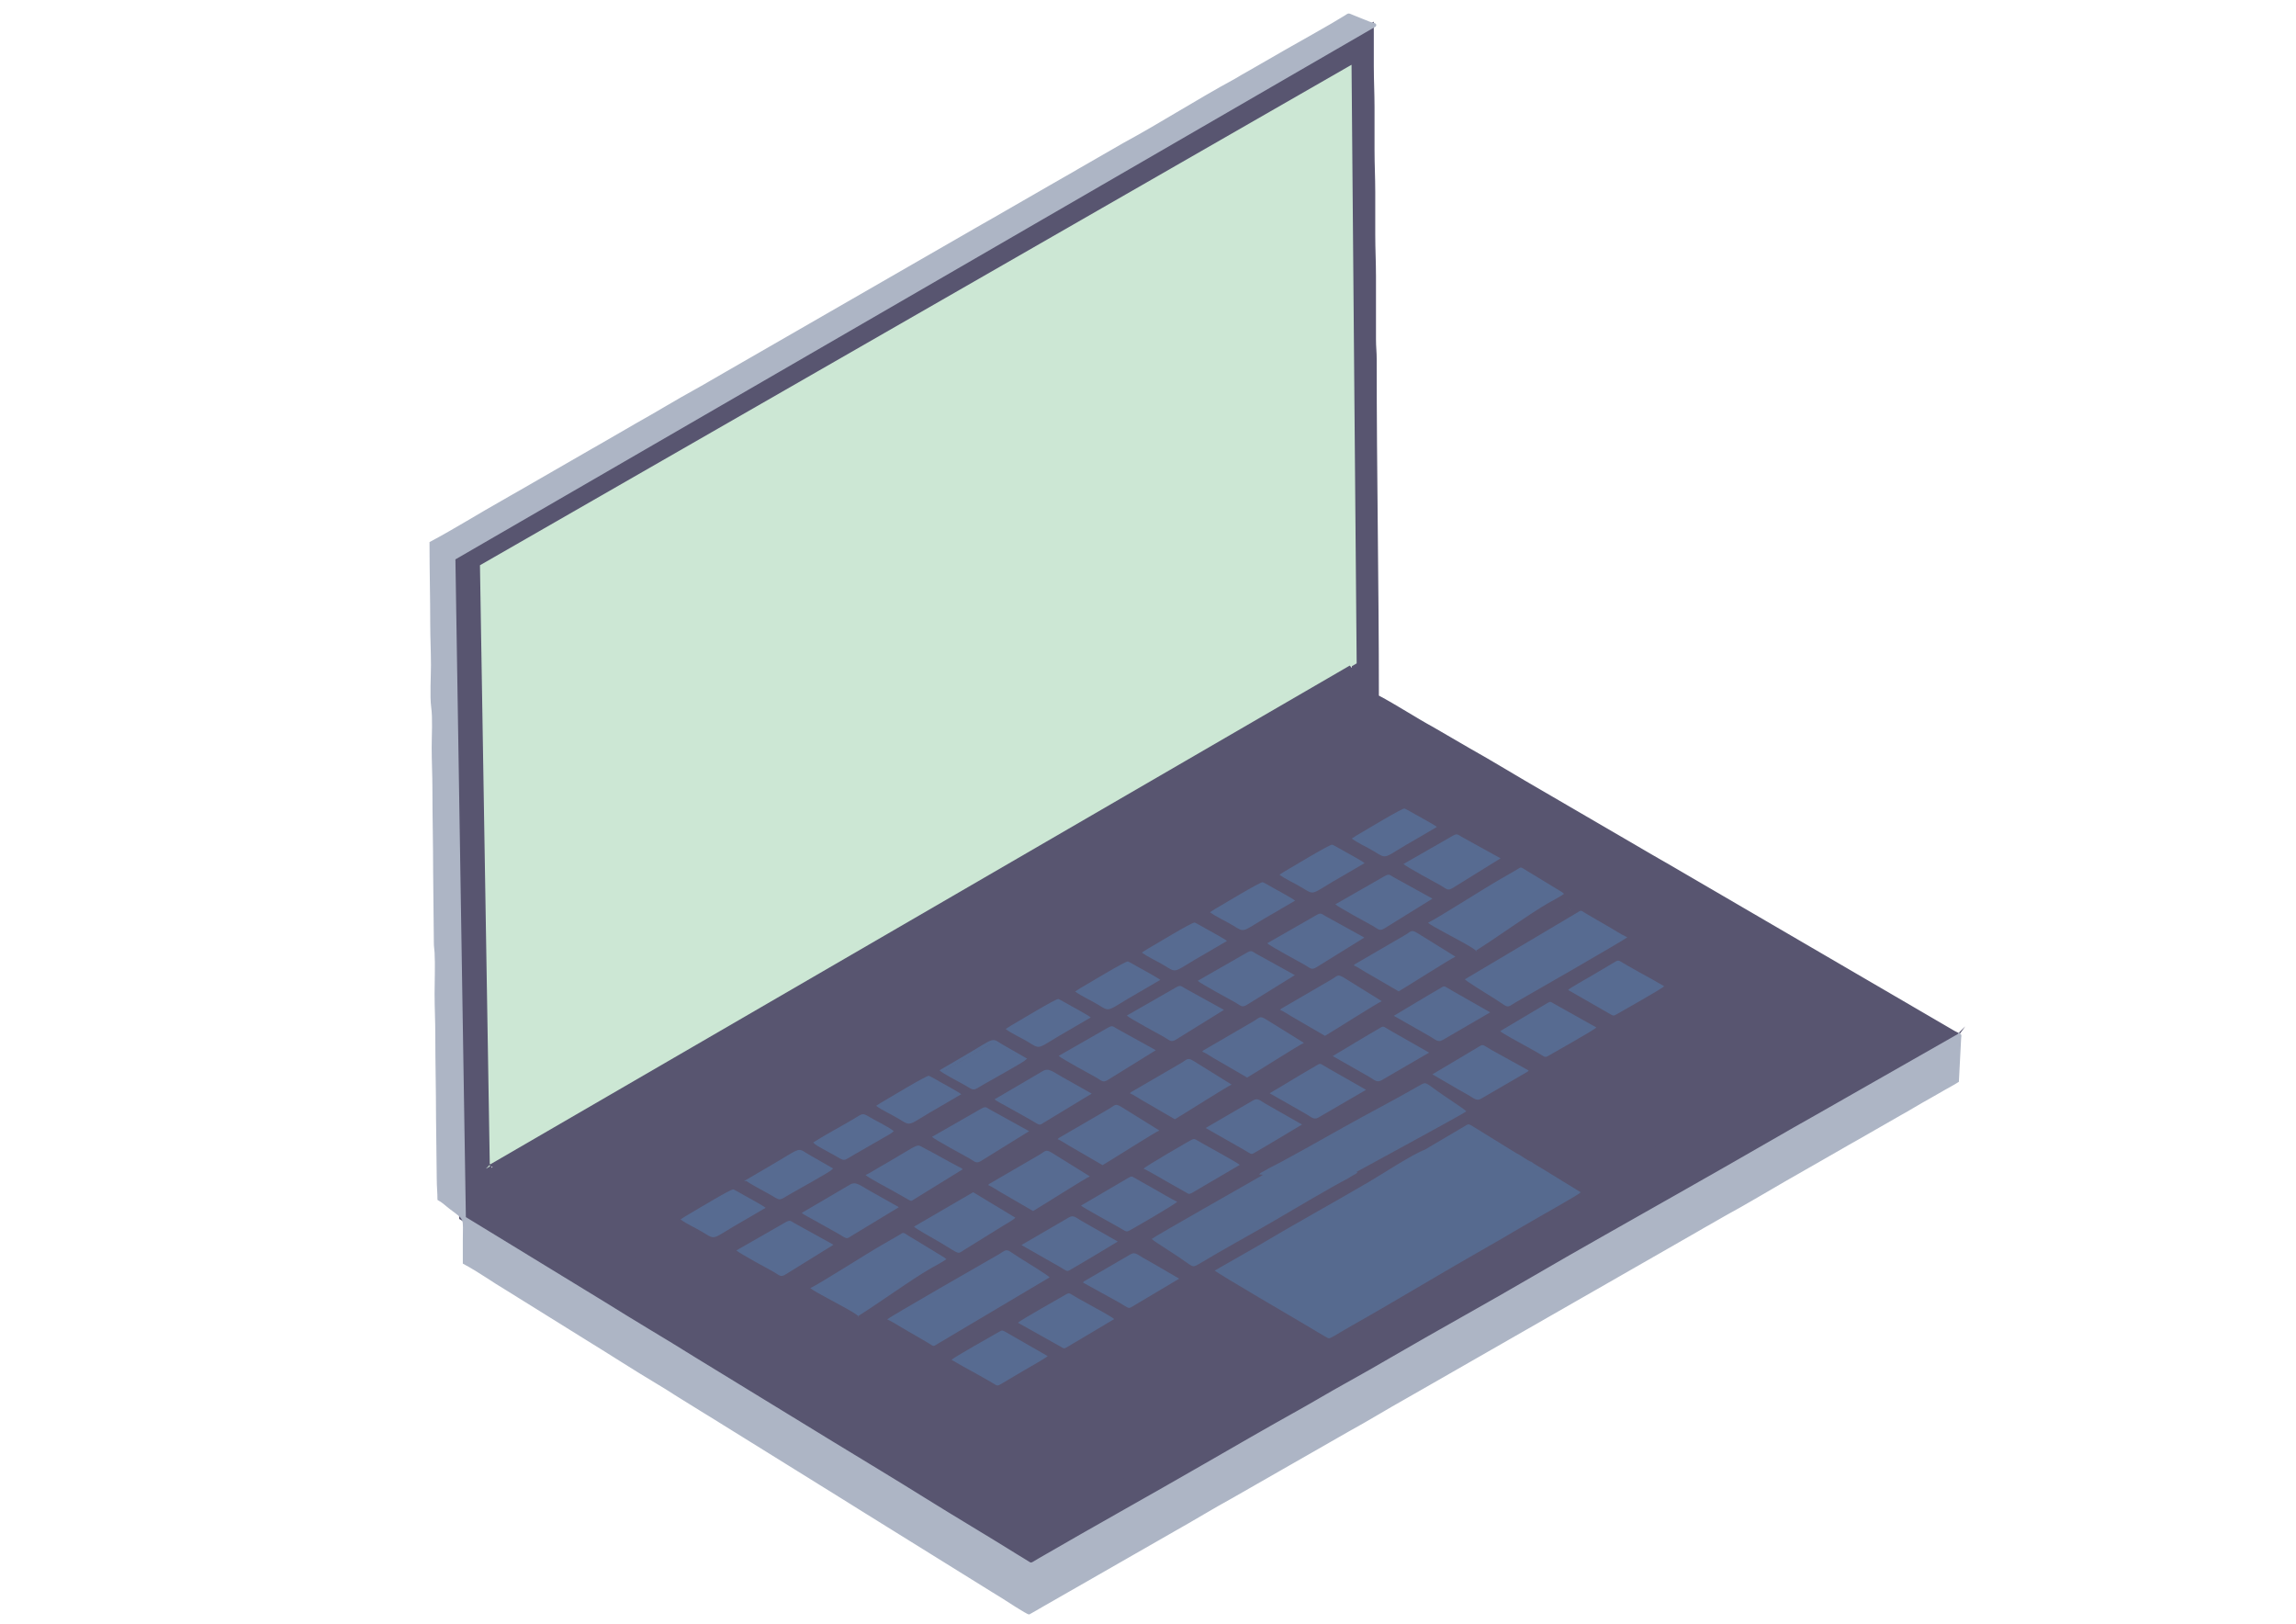 <?xml version="1.0" encoding="UTF-8"?>
<!DOCTYPE svg PUBLIC "-//W3C//DTD SVG 1.1//EN" "http://www.w3.org/Graphics/SVG/1.1/DTD/svg11.dtd">
<!-- Creator: CorelDRAW 2020 (64 Bit) -->
<svg xmlns="http://www.w3.org/2000/svg" xml:space="preserve" width="297mm" height="210mm" version="1.1" style="shape-rendering:geometricPrecision; text-rendering:geometricPrecision; image-rendering:optimizeQuality; fill-rule:evenodd; clip-rule:evenodd"
viewBox="0 0 29700 21000"
 xmlns:xlink="http://www.w3.org/1999/xlink"
 xmlns:xodm="http://www.corel.com/coreldraw/odm/2003">
 <defs>
  <style type="text/css">
   <![CDATA[
    .str3 {stroke:#576B91;stroke-width:20;stroke-miterlimit:22.926}
    .str0 {stroke:#585570;stroke-width:20;stroke-miterlimit:22.926}
    .str1 {stroke:#ADB5C5;stroke-width:20;stroke-miterlimit:22.926}
    .str2 {stroke:#CCE7D4;stroke-width:20;stroke-miterlimit:22.926}
    .fil3 {fill:#566A8F}
    .fil4 {fill:#576B91}
    .fil0 {fill:#585570}
    .fil1 {fill:#ADB5C5}
    .fil2 {fill:#CCE7D4}
   ]]>
  </style>
 </defs>
 <g id="Camada_x0020_1">
 </g>
 <g id="Camada_x0020_1_1">
  <path class="fil0 str0" d="M12095.22 17376.53c23.7,-28.1 539.57,-319.19 621.66,-365.98 36.31,-20.71 41.6,-16.95 76.95,3.15l548.83 314.79c-21.59,24.03 -256,156.21 -303.5,183.62l-313.57 185.46c-49.34,26.83 -45.03,6.56 -156.81,-54.29 -52.2,-28.4 -99.86,-57.7 -155.99,-88.29 -105.19,-57.37 -219.22,-119.47 -317.57,-178.46zm844.18 -498.54c34.41,-38.05 559.86,-328.97 621.67,-366.97 51.4,-31.6 47.72,-12.03 156.66,49.02 50.81,28.44 106.59,59.64 157.36,87.33 52.26,28.52 292.52,158.53 312.4,183.07l-618 367.45c-36.38,20.57 -36.26,12.82 -75.57,-9.33l-554.52 -310.57zm-1643.49 27.59c27.7,-28.13 1290.32,-754.11 1454.65,-847.13 54.13,-30.63 84.37,-71.25 139.23,-33.44 148.84,102.62 341.7,212.2 480.77,308.78l33.76 26.77 -1441.29 855.73c-81.55,49.07 -54.41,42.44 -136.7,-5.24 -85.39,-49.5 -175.36,-103.46 -261.54,-151.85 -87.44,-49.11 -183.52,-114.16 -268.88,-153.62zm2523.45 -513.25c13.6,-18.81 -1.11,-3.29 16.22,-17.82l601.75 -349.68c57.1,-34.69 99.63,11.71 157.21,43.92 52.74,29.45 103.27,58.59 155.89,88.34l317.11 184.69 -615.63 366.39c-45.97,26.69 -44.63,12.81 -153.97,-51.54l-478.58 -264.3zm-3435.15 33.65c129.92,-62.89 690.86,-400.53 846.32,-487.35 70.63,-39.46 135.34,-78.33 208.93,-120.17 89.67,-51.01 32.47,-53.47 209.04,48.17l315.38 192.03c17.55,10.78 35.49,21.71 52.56,32.01 9.37,5.66 14.37,8.14 23.2,14.36l24.16 20.62c-61.6,43.57 -142.01,83.77 -206.06,120.61 -258.55,148.82 -592.7,330.62 -835.2,480.55 -72.46,44.82 -53.14,25.88 -213.42,-58.5 -74.39,-39.17 -140.31,-76.23 -211.2,-117.62 -62.13,-36.3 -168.29,-82.53 -213.71,-124.71zm-1045.15 -414.83l627.54 -359.29c79.32,-46.53 69.55,-22.13 155.06,22.01l477.44 263.82 -620.34 384.32c-68.22,42.51 -79.84,11.65 -154.86,-31.09 -49.67,-28.28 -456.53,-246.99 -484.84,-279.77zm3699.12 -105.88l618.99 -360.04c60.38,-34.62 95.85,10.65 156.89,44.66l474.63 270.41 -304.15 182.28c-106.65,65.25 -209.88,123.51 -313.84,185.22 -46.82,27.77 -39.45,15.17 -153.32,-49.93 -54.31,-31.04 -106.79,-60.98 -161.81,-91.82l-317.39 -180.78zm-1393.9 -202.53l767.61 -446.57 547.76 330.45c-26.4,28.08 -126.36,85.35 -161.29,106.06l-493.15 305.7c-107.36,67.43 -49.97,70.42 -327.92,-94.07 -52.94,-31.32 -311.19,-173.86 -333.01,-201.57zm-3030.29 -93.97l64.92 -41.77c97.94,-55.59 587.06,-354.15 620.25,-347.74 10.16,1.97 122.45,66.03 139.34,75.84 40.24,23.39 248.44,135.16 279.85,163.32l-273.93 160.15c-444.99,250.36 -354.85,268.21 -548.06,152.67 -91.57,-54.78 -202.22,-102.68 -282.37,-162.47zm1573.45 -84.55l621.52 -364.26c87.44,-53.38 134.28,11.75 318.02,109.65l320.5 180.69 -620.57 376.02c-61.52,40.2 -51.04,35.4 -161.52,-29.34 -54.19,-31.74 -107.16,-60.2 -162.23,-91.36 -53.19,-30.08 -105.46,-57.52 -156.72,-87.65 -38.38,-22.59 -133.89,-68.89 -159,-93.75zm3696.4 -112.79l613.79 -359.76c44.93,-25.15 46.66,-19.37 86.11,3.22l234.32 132.62c62.33,33.72 273.59,160.77 314.17,173.62 -29.83,37.55 -595.83,361.38 -619.41,374.18 -35.63,19.31 -47.54,12.1 -82.89,-9.53 -30.12,-18.48 -48.47,-28.31 -77.55,-44.71 -82.91,-46.77 -443.46,-244.37 -468.54,-269.64zm-802.9 142.99l-435.38 -252.8c-46.43,-27.06 -103.88,-66.85 -148.17,-84.78 7.61,-8.24 5.55,-6.71 16.1,-15.21l648.05 -376.74c81.39,-46.18 79.19,-78.3 164.83,-25.45l491.22 305.11c-43.5,14.47 -660.95,407.15 -736.65,449.87zm-3605.7 -452.86l271.24 -158.33c487.53,-282.96 360.1,-257.38 553.44,-152.61l279.71 160.34c-27.34,31.53 -470.74,274.89 -550.46,321.77 -158.51,93.17 -102.64,84.51 -276.38,-10.5 -51.64,-28.23 -248.18,-132.44 -277.55,-160.67zm1612.09 -87.27c43.26,-15.82 111.71,-62.52 156.02,-87.1 54.66,-30.33 101.35,-58.72 154.63,-89.65 426.13,-247.2 335.84,-228.5 471.76,-160.12 53.55,26.95 108.73,57.57 159.05,85.42 53.52,29.62 103.34,56.6 157.43,86.55l122.68 65.46c29.09,15.58 19.17,3.55 38.04,26.71l-621.46 383.35c-59.68,38.3 -31.77,35.15 -153.15,-30.71 -53.53,-29.06 -107.39,-61.41 -162.01,-91.51 -32.39,-17.84 -293.08,-155.89 -322.99,-188.4zm2282.4 -307.67c45.9,-34.45 105.67,-66 159.83,-96.31l494.08 -285.8c77.14,-45.25 90.34,-79.82 166.79,-31.85 50.52,31.72 465.89,271.77 491.25,301.21l-649.46 406.02c-114.4,69.41 -53.13,67.67 -327.22,-90.55l-335.27 -202.72zm-3034.3 -114.94l275.73 -155.91c468.26,-273.36 365.18,-257.51 552.14,-151.42l283.39 156.65c-1.72,1.78 -4.46,1.93 -5.35,5.16 -0.87,3.22 -4.14,4.01 -5.37,5.02l-541.03 315.26c-157.67,93.09 -119.94,82.61 -279.7,-9.4 -40.46,-23.3 -250.27,-132.69 -279.81,-165.36zm1655.02 -92.71l310.84 -177.25c103.72,-62.33 208.58,-120.31 316,-182.3 84.41,-48.72 61.88,-25.4 154.47,21.25 77.33,38.99 458.9,242.57 478.63,264.05l-622.35 383.89c-56.03,35.83 -35.78,36.02 -152.94,-31.67 -53.4,-30.87 -107.53,-60.59 -162.6,-91.12 -56.09,-31.15 -290.26,-154.48 -322.05,-186.85zm-722.15 -403.84c34.93,-31.84 90.37,-56.92 132.77,-81.76 46.34,-27.15 89.1,-53.25 136.23,-79.76 462.52,-260.35 359.54,-272.78 555.96,-156.37 66.93,39.67 221.09,133.27 287.15,155.94 -15.83,22.94 -33.12,29.71 -64.14,46.41l-208.48 120.25c-90.96,51.27 -184.03,103.67 -275.21,157.3 -30.53,17.96 -114.76,73.72 -140.37,70.72l-423.91 -232.73zm4641.67 -2684.9c26.27,-30.35 269.36,-160.66 336.64,-200.73 153.64,-91.5 109.21,-87.63 231.05,-21.59l331.53 191.37c-25.03,17.4 -140.89,87.86 -175.48,90.22 -63.2,4.25 -692.78,-52.35 -723.74,-59.27zm-1934.44 -716.32l814.9 -469.1c35.9,-20.42 81.9,-51.49 116.2,-63.06l-455.5 1100.54c83.1,-5.65 238.1,0.89 301.4,16.89 55.35,13.96 91.06,2.72 148.6,11.58 119.59,18.4 105.38,11.5 113.1,35.39l75.17 18.29 802.54 62.73c-37.63,53.67 -143.94,74.53 -188.94,125.88l377.71 210.41c50.74,29.78 52.31,22.6 102.1,-6.48l275.38 -157.26c48.84,-29.63 137.62,-89.47 186.89,-100.3 81.79,-18 708.12,45.64 813.44,55.84 -36.81,-51.76 -121.46,-63.05 -165.33,-107.12 88.68,-53.45 178.89,-103.23 272.48,-158.54 46.32,-27.41 89.78,-51.57 137.62,-78.71 47.81,-27.13 87.89,-56.18 135.35,-73.36l0 -11.52 -200.7 -197.86 47.37 -35.64c-25.75,-31.74 -142.48,-94.06 -186.15,-108.22l127.22 135.93c-34.77,35.23 -446.9,263.74 -525.18,308.82 -49.6,28.58 -82.36,66.78 -130.21,40.76l-394.8 -226.93c30.13,-29.45 171.9,-103.29 218.1,-130.17 72.95,-42.46 140.35,-82.02 213.42,-124.66 37.42,-21.81 74.09,-42.34 113.38,-65.28 209.39,-122.08 99.18,-63.78 329.56,32.92 -18.35,-43.45 -164.65,-175.84 -207.86,-218.95 -57.31,-57.14 -43.28,-53.71 -44.18,-161.08 -0.59,-69.3 -4.05,-131.88 -6.78,-197.16 -11.4,-274.39 -16.27,-545.73 -22.33,-818.39 51.86,25.36 1735.56,1325.53 1763.77,1347.05l1316.23 1014.29c79.24,61.1 86.99,48.08 85.66,101.93 -3.36,133.88 -22.18,472.11 -13.29,564.47l-2.91 25.08 -15.35 263.67 248.24 -141.46c39.63,14.12 525.17,336.47 549.88,356.51l-401.88 235.06c-405.73,227.46 -226.5,157.96 -402.59,85.31l-6.17 200.22c-83.36,-4.3 -120.54,-47.12 -174.88,-82l-295.54 -193.2c-197.25,-127.09 -95.03,-124.67 -391.65,43.72 -59.79,33.96 -184.03,96.83 -227.96,134.41 42.63,-1.11 10.14,-3.62 23.07,10.39l985.33 80.46 -371.86 222.06c32.45,55.28 64.97,70.47 87.91,99.81l217.1 253.36c9.4,15.43 21.96,32.77 29.3,45.64l49.6 101.94c18.96,56.59 8.2,49.6 36.38,113.32 47.46,107.28 54.71,340.34 -3.32,449.04l-12.28 25.05c-44.23,98.06 -16.68,71.54 -81.89,135.78 -1.36,1.36 -3.3,3.38 -4.69,4.75l-14.06 14.04c-1.35,1.39 -3.24,3.42 -4.6,4.81 -29.46,30.22 -142.97,102.17 -186.2,116.81l-63.69 29.68c-2.24,0.93 -4.53,2.02 -6.9,2.84 -36.99,12.77 -62.25,2 -92.7,22.05 29.75,26.71 109.43,68.91 151.34,94.87 57.03,35.32 103.76,64.17 163.05,100.33l323.68 198.63c-24.34,29.97 -509.66,299.36 -588.58,347.03 -98.95,59.75 -197.64,112.52 -297.35,172.51 -99.15,59.64 -195.92,115.35 -297.16,172.66 -597.26,338.04 -1192.35,701.29 -1790.01,1038.54 -54.26,30.61 -96.76,55.05 -148.61,86.32 -28.12,16.95 -125.6,80.76 -150.86,77.5 -16.03,-2.07 -258.89,-150.01 -296.88,-172.41 -74.81,-44.11 -1145.64,-669.93 -1181.32,-707.05l568.07 -324.6c464.26,-276.91 958.24,-547.78 1430.95,-824.32 96.83,-56.67 185.67,-111.24 283.59,-164.71 -15.72,-17.73 2.02,-5.18 -26.67,-15.22 -7.82,-2.74 -36.1,-7.21 -39.55,-7.61 -58.09,-6.69 -166.46,0.55 -262.51,-10.02 -56.05,-6.18 -128.56,-1.42 -170.49,-7.84 -64.98,-9.94 -97.43,-15.15 -171.96,-10.19 -233.65,121.27 -717.51,408.45 -965.55,553.62 -322.25,188.57 -657.47,369.31 -979.06,562.32 -95.2,57.15 -67.59,36.85 -305.61,-118.63 -51.63,-33.73 -99.12,-63.48 -153.82,-100.18 -35.18,-23.6 -132.5,-84.05 -153.03,-106.03 33.23,-31.19 1272.54,-732.28 1416.97,-816.19 55.68,-32.35 152.7,-98.21 208.41,-116.85l33.96 -17.39c-12.51,-20.34 9.23,-19.01 -85.21,-27.52 -32.01,-2.89 -69.94,-1.34 -102.54,-1.15 -64.22,0.42 -145.12,-19.96 -194.62,0.08 -50.01,21.12 -106.39,58.99 -153.71,85.84l-468.61 274.56c-41.72,22.43 -64.84,-9.16 -152.22,-56.94 -56.15,-30.71 -108.9,-62.17 -162.29,-91.47l-311.39 -177.78 174.29 -108.6 -25.53 -38.82c-1.39,-1.42 -3.6,-3.23 -5.01,-4.64l-15.15 -13.3c-19.04,-18.6 -49.83,-63.68 -73.94,-67.07l0 -65.78c-75.65,-1.12 -6.29,3.5 -63.71,-76.31 -7.51,-10.46 -2.69,-0.04 -12.59,-18.02 -0.02,-0.03 -9.42,-22.16 -10.81,-25.15 -12.98,-19.1 -355.7,-215.3 -427.85,-258.63 -25.9,-15.56 -44.39,-22.41 -63.03,-44.8 94.53,-33.51 359.89,-220.72 479.83,-274.99l-9.76 -8.97c-0.83,-1.06 -3.03,-3.44 -3.81,-4.63l-18.49 -60.02c-4.86,-18.7 -4.34,-12.49 -4.33,-33.68 -9.47,0 -27.47,1.14 -35.86,-1.49 -27.32,-8.55 -5.05,1.82 -21.21,-16.66l-31.8 -33.86c-9.49,-7.43 -12.2,-9.2 -21.41,-16.31 -1.58,-1.23 -3.67,-3.02 -5.26,-4.23l-41.33 -22.35c-18.78,-5.58 -4.31,0.91 -20.03,-3.84 -45.5,10.61 -134.32,89.25 -166.9,84.4 -27.98,-4.15 -123.09,-72.27 -166.67,-84.27 -43.42,-2.65 -26.94,10.97 -43.56,39.7l-104.9 0.71 -15.61 28.05c-6.33,-47.45 12.26,-16.01 -22.06,-28.19 -3.35,36.44 -19.83,35.9 -19.85,35.84 -0.64,-1.51 -3.82,2.38 -5.46,3.92l200.79 108.22c-43.61,41.4 -102.56,68.8 -153.23,100.06 -55.31,34.11 -100.88,62.48 -156.68,96.58 -103.16,63.05 -211.08,128.1 -316.01,191.87 -61.29,37.24 -48.83,25.04 -154.1,-32.37 -53.61,-29.24 -107.47,-61.26 -162.1,-91.43 -69.26,-38.28 -274.61,-142.48 -320.8,-184.63l302.43 -173.61c-2.04,-2.12 -5.19,-4.05 -6.93,-5.46l-24.43 -19.7c-74.9,-62.04 -37.58,-37.33 -87.76,-89.88l-69.81 -88.73c-7.01,-10.56 -10.38,-14.65 -21.05,-24.45 -34.08,6.94 -173.04,91.18 -211.82,113.39 -246.74,141.32 -137.36,134.96 -421.01,-19.13 -64.42,-35 -140.19,-73.5 -198.77,-113.05 71.96,-54.84 596.36,-339.38 638.48,-377.63l1.54 -34.98c-30.18,-13.63 -47.54,-48.41 -66.39,-75.23l-146.82 -200.82c-12.2,-15.66 -4,-5.37 -18.07,-18.61l-178.56 -264.64c-1.04,-1.77 -2.32,-4.21 -3.38,-5.94l-11.04 -16.76c-1.11,-1.59 -2.8,-3.8 -3.92,-5.4 -49.81,-70.23 -33.05,-11.65 -42.75,-42.64 -1.06,-3.31 -4.87,-2.11 -6.95,-3.69l0.49 -51.36 -36.49 -3.21 -1.2 -105.18 -36.35 -18.82c-1.79,-189.61 9.32,-125.68 -36.67,-169.14 0,-68.92 -0.34,-137.85 0.4,-206.75 0.82,-77.97 10.42,-126.58 10.42,-196.09l38.16 0 -3.72 -69.62c-63.23,27.69 -130.61,74.07 -192.63,108.77 -64.75,36.26 -120.4,68.68 -184.51,106.7l-1106.21 641.83c-733.02,413.75 -1480.92,871.88 -2211.36,1284.36 -499.15,281.84 -976.36,572.98 -1474.7,855.95l-552.5 321.29c-44.59,25.14 -142.42,89.55 -183.72,101.55l-126.53 -7721.86 1402.37 -806.87c467,-267.77 938.09,-531.56 1402.6,-805.75 465.28,-274.64 936.26,-530.66 1402.46,-805.82 230.69,-136.16 465.94,-268.01 698.46,-401.12l1402.92 -805.51c467.68,-261.64 937.91,-542.51 1402.98,-805.44l1402.76 -805.63c234.86,-137.35 468.4,-264.36 698.41,-401.08l1050.52 -603.44c69.44,-38.89 295.09,-176.37 346.45,-195.26l65.9 7688.73 -2579.3 1495.94c13.79,-57.07 66.58,-166.48 92.34,-228.23 179.06,-429 1381.02,-3350.56 1414.48,-3383.13 -90.56,-41.76 -284.83,-83.81 -390.35,-115.54 -99.37,-29.88 -102.98,-7.48 -189.23,29.56 -220.51,94.75 -138.68,21.79 -212.79,199.8l-1549.48 3778.77c-33.38,80.36 -86.11,190.31 -105.88,268.46zm11362.16 2678.3c-40.27,-18.34 -78.4,-40.69 -117.15,-63.98l-3520.35 -2052.31c-41.44,-24.84 -76.22,-44.43 -118.62,-69.33 -80.77,-47.5 -153.63,-86.18 -232.81,-133.67 -80.76,-48.44 -155.45,-89.21 -237.18,-138.72l-1051.29 -612.03c-42.53,-23.65 -77.34,-45.44 -118.8,-69.16 -309.43,-177.03 -631.44,-376.53 -937.31,-547.48 -44.36,-24.78 -75.17,-45.24 -118.9,-69.03l-350.63 -203.81c-228.42,-124.33 -472.41,-285.59 -708.04,-410.26 0,-1459.83 -29.05,-2892.07 -28.21,-4350.98 0.08,-99.91 -9.44,-163.21 -9.37,-263.13l0 -817.56c0,-181.13 -9.41,-346.29 -9.41,-535.66 0,-184.82 0,-369.61 0,-554.45 0,-187.77 -9.39,-345.35 -9.39,-535.66 0,-184.79 0,-369.61 0,-554.42 0,-190.29 -9.4,-347.88 -9.4,-535.65 0,-185.85 0,-371.69 0,-557.53l-11947.33 6916.01 135.73 8545.75 1784.5 1090.32c205.33,125.93 395.98,246.43 599.98,367.81 201.85,120.11 398.54,241.65 594.92,363.61l1789.94 1095.01c393.84,240.45 797.75,482.81 1189.7,727.49 397.62,248.21 796.31,482.79 1194.8,731.46 50.16,31.29 94.84,56.46 146.04,89.5 54.1,34.89 38.74,30.15 153.81,-36.62 710.2,-412.04 1427.8,-809.9 2142.22,-1221.95 406.19,-234.31 804.84,-464.7 1220.76,-696.32 208.07,-115.86 401.61,-233.25 610.09,-348.4 207.02,-114.33 411.34,-231.48 616.97,-351.09 605.05,-351.99 1228.03,-693.02 1830.33,-1045.18 590.39,-345.19 1243.54,-708.97 1837.55,-1047.44 410.59,-233.96 820.19,-464.67 1226.35,-700.13 201.53,-116.83 404.18,-231.93 610.58,-347.95l1801.75 -1026.69c30.51,-17.07 20.2,-5.67 38.17,-30.37z"/>
  <path class="fil1 str1" d="M25341.23 13367.66c-17.91,24.62 -7.63,13.27 -38.05,30.27l-1795.85 1023.35c-205.73,115.62 -407.71,230.35 -608.59,346.81 -404.83,234.69 -813.09,464.64 -1222.35,697.83 -592.06,337.36 -1243.08,699.96 -1831.53,1044.02 -600.33,351 -1221.28,690.92 -1824.34,1041.76 -204.97,119.23 -408.61,235.99 -614.97,349.95 -207.79,114.77 -400.71,231.77 -608.09,347.26 -414.55,230.86 -811.9,460.5 -1216.77,694.04 -712.08,410.7 -1427.33,807.26 -2135.22,1217.96 -114.69,66.55 -99.38,71.27 -153.3,36.5 -51.04,-32.93 -95.57,-58.01 -145.56,-89.21 -397.2,-247.85 -794.58,-481.67 -1190.9,-729.07 -390.66,-243.88 -793.26,-485.46 -1185.81,-725.11l-1784.09 -1091.43c-195.74,-121.56 -391.79,-242.71 -592.98,-362.42 -203.33,-120.98 -393.36,-241.09 -598.02,-366.62l-1778.67 -1086.75 -135.28 -8517.81 11908.28 -6893.41c16.81,-32.06 -24.97,-25.5 -80.32,-47.74 -39.03,-15.68 -71.04,-28.46 -107.03,-42.84 -36.01,-14.42 -68.37,-26.82 -107.22,-43.15 -58.67,-24.67 -45,-23.22 -95.8,8.41 -197.82,123.26 -553.66,318.49 -761.24,437.97l-380.54 218.94c-66.34,39.24 -125.93,71.76 -190.85,108.89 -31.05,17.76 -61.48,38.06 -94.13,55.73 -484.61,262.07 -948.9,562.05 -1433.11,824.25l-570.81 328.39c-124.58,75.11 -251.77,142.67 -380.59,218.88l-766.69 441.62c-66.53,39.36 -126.27,69.53 -190.98,108.71l-3239.68 1865.18c-131.49,73.46 -249.21,146.82 -380.78,218.67 -260.15,142.12 -508.79,296.47 -767.74,440.56l-474.79 274.54c-31.15,16.83 -63.47,35.14 -95.48,54.4l-956.81 551.21c-67.88,36.98 -123.64,71.72 -190.6,109.12 -312.39,174.58 -648.68,385.94 -958.29,549.77 0,363.61 9.37,696.38 9.37,1058.41 0,186.68 9.38,340.95 9.38,524.56 0,145.63 -15.46,409.35 2.55,540.68 21.11,154.04 6.81,356.42 6.81,527.09 0,188.53 9.37,344.87 9.37,533.91 0,365.62 9.35,701.25 9.35,1067.79l9.32 917.99c-0.31,59.52 6.96,84.53 9.47,131.03 9.03,167.31 -0.05,363.42 -0.05,533.95 0,183.12 9.36,344.39 9.36,533.9 0,363.42 9.38,700.72 9.38,1067.79l9.36 796.16c-0.02,100.54 9.35,168.85 9.35,262.29 57.39,30.36 108.39,81.59 160.56,120.44 198.44,147.86 167.28,108.15 167.28,413.43 0,96.8 0,193.59 0,290.39 196,103.71 377.34,236.22 568.45,349.5l1027.85 639.4c306.53,187.73 604.65,382.9 913.43,566.5 76.62,45.54 153.55,92.93 230.9,143.75 38.07,25.01 70.91,45.19 109.76,68.21l231.25 143.42c38.14,25.22 75.47,44.35 116.19,71.14l1710.3 1062.23c36.8,24.33 74.88,47.99 115.41,71.95 38.07,22.52 74.8,45.67 109.39,68.55l1715.93 1065.97c40.43,26.12 74.81,44.04 116.13,71.19 38.85,25.52 328.94,214.06 350.38,211.64 62.27,-32.95 120.52,-70.19 184.44,-105.92 66.99,-37.44 127.56,-72.67 190.7,-109.03l1501.05 -859.33c251.68,-140.65 496.94,-292.47 749.68,-430.54l1501.59 -858.79c253.22,-138.33 497.91,-289.81 749.66,-430.54 65.41,-36.58 120.31,-67.36 184.84,-105.53l2072.53 -1187.07c65.4,-36.56 120.3,-67.36 184.85,-105.52l1316.2 -753.81c61.11,-35.17 119.26,-70.06 184.61,-105.77 66.8,-36.5 126.08,-74.25 190.57,-109.18 252.98,-137 501.78,-287.56 749.79,-430.36l750.64 -429.57c62.61,-37.62 122.62,-69.37 185.06,-105.31l565.72 -324.13c130.26,-71.18 244.83,-144.53 374.66,-215.44 67.87,-37.08 123.63,-71.71 190.58,-109.13 35.5,-19.86 62.76,-34.62 96.08,-53.8 30.07,-17.32 65.26,-36.37 94.13,-55.71l29.34 -562.21c2.34,-17.53 3.69,-29.91 1.99,-36.15 -9.22,-33.9 4.05,-9.57 -19.37,-19.85z"/>
  <path class="fil2 str2" d="M6345.62 15068.89c3731.18,-2164.91 7462.36,-4329.83 11193.55,-6494.74 -22.06,-2573.08 -44.11,-5146.17 -66.17,-7719.24 -3751.47,2153.82 -7502.95,4307.64 -11254.42,6461.47 42.34,2584.17 84.69,5168.34 127.04,7752.51z"/>
  <path class="fil0 str0" d="M6344.71 15068.89c3704.28,-2149.3 7408.55,-4298.61 11112.85,-6447.92 1680.21,1849.23 3360.44,3698.46 5040.66,5547.7 -2949.89,1829.14 -5899.77,3658.27 -8849.67,5487.41 -2434.61,-1529.06 -4869.23,-3058.12 -7303.84,-4587.19z"/>
  <path class="fil3" d="M17446.91 15235.35l18.54 -12.5c50.28,-32.86 75.03,-33.58 97.31,-65.84l-532.45 -27.6c-81.01,-0.11 -478.82,-14.57 -512.05,-35.54 -55.53,18.58 -152.23,84.21 -207.74,116.46 -143.95,83.64 -1379.2,782.44 -1412.33,813.53 20.46,21.91 117.47,82.17 152.54,105.68 54.52,36.57 101.84,66.24 153.31,99.86 237.24,154.97 209.72,175.2 304.6,118.24 320.54,-192.39 654.66,-372.53 975.87,-560.48 247.23,-144.69 729.51,-430.93 962.4,-551.81z"/>
  <path class="fil3" d="M16405.07 15113.99l-18.78 12.15c-50.88,31.91 -75.65,32.17 -98.51,64.01l531.83 37.56c81,1.63 478.46,23.53 511.3,45.11 55.87,-17.53 153.78,-81.34 209.88,-112.54 145.49,-80.93 1393.62,-756.48 1427.31,-786.94 -20.04,-22.3 -115.9,-84.35 -150.53,-108.52 -53.82,-37.59 -100.59,-68.14 -151.41,-102.71 -234.3,-159.38 -206.41,-179.1 -302.34,-123.93 -324.09,186.36 -661.52,360.22 -986.19,542.12 -249.9,140.04 -737.45,417.2 -972.56,533.69z"/>
  <path class="fil4" d="M11476.1 17063.53c85.08,39.32 180.85,104.16 268,153.11 85.9,48.23 175.58,102.02 260.69,151.34 82.02,47.55 54.97,54.15 136.26,5.24l1436.57 -852.93 -33.66 -26.68c-138.61,-96.28 -330.83,-205.5 -479.18,-307.77 -54.69,-37.7 -84.84,2.8 -138.78,33.33 -163.8,92.72 -1422.29,816.32 -1449.9,844.36z"/>
  <path class="fil4" d="M21049.78 12122.78c-85.08,-39.32 -180.85,-104.16 -267.99,-153.11 -85.91,-48.23 -175.59,-102.02 -260.69,-151.34 -82.03,-47.55 -54.97,-54.15 -136.26,-5.24l-1436.57 852.93 33.65 26.68c138.61,96.28 330.84,205.5 479.2,307.77 54.68,37.7 84.82,-2.8 138.77,-33.33 163.79,-92.72 1422.28,-816.32 1449.89,-844.36z"/>
  <path class="fil4" d="M10482.1 16660.17c49.83,46.24 387.97,213.57 548.48,310.79 138.52,83.88 45.31,65.36 77.89,45.22 241.7,-149.46 669.93,-461.5 927.62,-609.82 63.85,-36.72 143.99,-76.8 205.39,-120.22l-24.08 -20.56c-8.8,-6.19 -13.79,-8.68 -23.13,-14.29 -17.01,-10.29 -34.89,-21.18 -52.38,-31.93l-314.35 -191.4c-175.99,-101.3 -118.97,-98.85 -208.36,-48.01 -73.33,41.69 -137.84,80.44 -208.24,119.8 -154.96,86.53 -799.33,497.72 -928.84,560.42z"/>
  <path class="fil4" d="M18472.19 11934.51c49.83,46.24 387.97,213.57 548.48,310.79 138.52,83.87 45.3,65.35 77.88,45.23 241.7,-149.47 669.93,-461.5 927.63,-609.83 63.84,-36.73 143.98,-76.81 205.38,-120.22l-24.09 -20.55c-8.79,-6.21 -13.78,-8.69 -23.11,-14.31 -17.02,-10.27 -34.9,-21.17 -52.39,-31.92l-314.36 -191.39c-175.98,-101.31 -118.96,-98.86 -208.35,-48.02 -73.34,41.68 -137.85,80.44 -208.24,119.79 -154.95,86.54 -799.33,497.72 -928.83,560.43z"/>
  <path class="fil4" d="M11823.33 15864.62c21.76,27.61 279.15,169.69 331.92,200.91 277.06,163.94 219.84,160.96 326.85,93.75l491.55 -304.69c34.8,-20.64 134.44,-77.73 160.75,-105.72l-545.97 -329.36 -765.1 445.11z"/>
  <path class="fil4" d="M13363.19 15662.82c75.45,-42.57 690.89,-433.97 734.24,-448.38l-489.61 -304.13c-85.36,-52.66 -83.17,-20.66 -164.3,25.37l-645.93 375.52c-10.51,8.46 -8.45,6.94 -16.04,15.16 44.14,17.86 101.42,57.53 147.69,84.5l433.95 251.96z"/>
  <path class="fil4" d="M14262.32 15069.4c75.45,-42.57 690.88,-433.97 734.23,-448.39l-489.6 -304.12c-85.37,-52.67 -83.17,-20.67 -164.31,25.37l-645.93 375.5c-10.5,8.48 -8.44,6.96 -16.04,15.18 44.14,17.86 101.42,57.53 147.69,84.49l433.96 251.97z"/>
  <path class="fil4" d="M15197.41 14475.98c75.45,-42.57 690.88,-433.98 734.24,-448.39l-489.61 -304.12c-85.37,-52.67 -83.17,-20.67 -164.3,25.37l-645.94 375.5c-10.51,8.48 -8.44,6.95 -16.03,15.18 44.14,17.86 101.41,57.52 147.69,84.49l433.95 251.97z"/>
  <path class="fil4" d="M16132.5 13936.51c75.45,-42.59 690.89,-433.98 734.24,-448.4l-489.6 -304.12c-85.37,-52.67 -83.17,-20.66 -164.31,25.37l-645.93 375.51c-10.51,8.48 -8.46,6.94 -16.04,15.17 44.14,17.86 101.41,57.53 147.69,84.49l433.95 251.98z"/>
  <path class="fil4" d="M17139.52 13397.03c75.45,-42.59 690.88,-433.98 734.24,-448.39l-489.61 -304.12c-85.37,-52.67 -83.17,-20.67 -164.3,25.36l-645.94 375.51c-10.5,8.48 -8.44,6.95 -16.03,15.17 44.14,17.87 101.41,57.53 147.69,84.5l433.95 251.97z"/>
  <path class="fil4" d="M18092.59 12821.59c75.46,-42.58 690.88,-433.98 734.25,-448.4l-489.61 -304.12c-85.37,-52.67 -83.17,-20.66 -164.3,25.37l-645.93 375.51c-10.52,8.48 -8.46,6.96 -16.05,15.17 44.14,17.87 101.41,57.53 147.69,84.5l433.95 251.97z"/>
  <path class="fil4" d="M11196.28 15196.39c29.81,32.41 289.64,170.01 321.92,187.78 54.45,30.02 108.14,62.25 161.49,91.23 120.97,65.64 93.17,68.78 152.65,30.6l619.43 -382.09c-18.81,-23.1 -8.93,-11.1 -37.92,-26.63l-122.27 -65.24c-53.92,-29.86 -103.57,-56.75 -156.92,-86.28 -50.15,-27.75 -105.16,-58.27 -158.53,-85.13 -135.48,-68.16 -45.49,-86.8 -470.21,159.59 -53.12,30.82 -99.66,59.12 -154.13,89.36 -44.18,24.5 -112.4,71.05 -155.51,86.81z"/>
  <path class="fil4" d="M9525.64 16172.01c28.22,32.69 433.75,250.67 483.26,278.86 74.78,42.6 86.36,73.37 154.36,30.99l618.31 -383.07 -475.87 -262.95c-85.25,-44.01 -75.5,-68.31 -154.57,-21.94l-625.49 358.11z"/>
  <path class="fil4" d="M13695.15 13655.92c28.22,32.68 433.74,250.66 483.24,278.85 74.79,42.61 86.38,73.37 154.37,30.99l618.31 -383.07 -475.88 -262.95c-85.23,-44 -75.49,-68.32 -154.56,-21.93l-625.48 358.11z"/>
  <path class="fil4" d="M14576.28 13134.42c28.23,32.69 433.75,250.67 483.26,278.86 74.78,42.6 86.37,73.37 154.36,30.98l618.3 -383.06 -475.86 -262.96c-85.25,-43.99 -75.5,-68.31 -154.57,-21.93l-625.49 358.11z"/>
  <path class="fil4" d="M15493.4 12684.86c28.22,32.69 433.75,250.67 483.25,278.86 74.79,42.6 86.37,73.37 154.36,30.98l618.31 -383.07 -475.87 -262.95c-85.24,-44 -75.5,-68.32 -154.56,-21.93l-625.49 358.11z"/>
  <path class="fil4" d="M16392.52 12199.34c28.23,32.68 433.75,250.66 483.25,278.85 74.79,42.6 86.38,73.37 154.36,30.99l618.31 -383.07 -475.87 -262.95c-85.24,-44 -75.49,-68.32 -154.56,-21.94l-625.49 358.12z"/>
  <path class="fil4" d="M17273.66 11695.82c28.22,32.69 433.75,250.67 483.26,278.86 74.78,42.6 86.36,73.37 154.36,30.98l618.31 -383.06 -475.87 -262.96c-85.25,-44 -75.5,-68.31 -154.57,-21.93l-625.49 358.11z"/>
  <path class="fil4" d="M18154.81 11174.34c28.22,32.67 433.75,250.65 483.26,278.84 74.78,42.61 86.36,73.37 154.35,31l618.31 -383.07 -475.87 -262.96c-85.24,-43.99 -75.5,-68.31 -154.56,-21.94l-625.49 358.13z"/>
  <path class="fil4" d="M12056.11 14703.15c28.23,32.68 433.74,250.66 483.25,278.85 74.79,42.6 86.38,73.37 154.36,30.99l618.31 -383.06 -475.87 -262.96c-85.24,-43.99 -75.49,-68.31 -154.56,-21.94l-625.49 358.12z"/>
  <path class="fil4" d="M10371.26 15686.67c25.03,24.78 120.23,70.93 158.48,93.44 51.09,30.05 103.18,57.39 156.2,87.38 54.9,31.05 107.7,59.43 161.69,91.05 110.13,64.53 99.68,69.31 161.01,29.24l618.54 -374.79 -319.46 -180.09c-183.13,-97.59 -229.82,-162.49 -316.98,-109.29l-619.48 363.06z"/>
  <path class="fil4" d="M12865.75 14217.81c25.04,24.78 120.23,70.93 158.49,93.44 51.09,30.04 103.19,57.39 156.2,87.37 54.89,31.06 107.69,59.43 161.7,91.06 110.11,64.53 99.68,69.31 160.99,29.24l618.54 -374.79 -319.45 -180.1c-183.13,-97.59 -229.82,-162.49 -316.99,-109.29l-619.48 363.07z"/>
  <path class="fil4" d="M13720.88 17417.5c39.18,22.09 39.06,29.8 75.32,9.3l615.97 -366.24c-19.81,-24.46 -259.28,-154.04 -311.37,-182.47 -50.6,-27.6 -106.21,-58.7 -156.85,-87.06 -108.57,-60.83 -104.91,-80.35 -156.15,-48.84 -61.6,37.87 -585.33,327.83 -619.62,365.76l552.7 309.55z"/>
  <path class="fil4" d="M20097.29 12978.97c-39.18,-22.07 -39.06,-29.8 -75.33,-9.3l-615.98 366.26c19.82,24.46 259.29,154.03 311.38,182.46 50.61,27.6 106.21,58.7 156.85,87.05 108.57,60.85 104.92,80.36 156.16,48.85 61.59,-37.86 585.33,-327.84 619.62,-365.76l-552.7 -309.56z"/>
  <path class="fil4" d="M12308.76 17586.88c98.04,58.8 211.69,120.69 316.54,177.87 55.94,30.49 103.45,59.7 155.47,88.01 111.42,60.64 107.13,80.85 156.3,54.12l312.54 -184.86c47.35,-27.32 281,-159.06 302.51,-183.03l-547.03 -313.76c-35.22,-20.03 -40.51,-23.77 -76.7,-3.14 -81.83,46.65 -596.01,336.79 -619.63,364.79z"/>
  <path class="fil4" d="M21527.38 12755.65c-98.02,-58.8 -211.69,-120.69 -316.53,-177.87 -55.94,-30.49 -103.45,-59.7 -155.48,-88.01 -111.41,-60.64 -107.13,-80.85 -156.3,-54.12l-312.54 184.87c-47.34,27.31 -280.99,159.05 -302.51,183.02l547.03 313.76c35.24,20.03 40.51,23.77 76.71,3.14 81.82,-46.65 596.01,-336.79 619.62,-364.79z"/>
  <path class="fil4" d="M13983.64 15592.24c25,25.18 384.37,222.14 467.01,268.75 28.98,16.35 47.27,26.15 77.3,44.57 35.23,21.56 47.1,28.75 82.61,9.5 23.51,-12.76 587.66,-335.53 617.4,-372.96 -40.46,-12.81 -251.04,-139.44 -313.15,-173.05l-233.55 -132.18c-39.32,-22.52 -41.05,-28.27 -85.84,-3.22l-611.78 358.59z"/>
  <path class="fil4" d="M16037.17 15065.74c-24.98,-25.18 -384.37,-222.14 -467.01,-268.75 -28.98,-16.34 -47.27,-26.15 -77.3,-44.57 -35.23,-21.56 -47.1,-28.75 -82.61,-9.49 -23.5,12.75 -587.66,335.52 -617.39,372.96 40.45,12.81 251.03,139.44 313.14,173.04l233.55 132.18c39.34,22.52 41.05,28.28 85.84,3.22l611.78 -358.59z"/>
  <path class="fil4" d="M14486.3 16851.36c108.99,64.13 107.65,77.97 153.46,51.36l613.62 -365.18 -316.07 -184.09c-52.45,-29.66 -102.81,-58.7 -155.37,-88.06 -57.4,-32.11 -99.79,-78.35 -156.7,-43.78l-599.77 348.54c-17.29,14.48 -2.63,-0.98 -16.18,17.77l477.01 263.44z"/>
  <path class="fil4" d="M19295.9 13581.08c-109,-64.12 -107.66,-77.96 -153.46,-51.36l-613.62 365.18 316.07 184.1c52.44,29.65 102.81,58.7 155.37,88.06 57.4,32.1 99.79,78.34 156.69,43.78l599.78 -348.55c17.29,-14.48 2.63,0.99 16.18,-17.76l-477.01 -263.45z"/>
  <path class="fil4" d="M13529.03 16282.64c54.84,30.74 107.15,60.58 161.28,91.51 113.5,64.89 106.15,77.45 152.82,49.77 103.62,-61.5 206.52,-119.58 312.81,-184.61l303.16 -181.7 -473.07 -269.51c-60.85,-33.9 -96.2,-79.02 -156.39,-44.52l-616.97 358.86 316.36 180.2z"/>
  <path class="fil4" d="M18960.22 12912.99c-54.83,-30.75 -107.14,-60.58 -161.27,-91.52 -113.51,-64.88 -106.15,-77.44 -152.82,-49.77 -103.63,61.5 -206.52,119.59 -312.82,184.61l-303.16 181.7 473.08 269.52c60.84,33.89 96.2,79.02 156.39,44.51l616.96 -358.86 -316.36 -180.19z"/>
  <path class="fil4" d="M18169.55 13433.6c-54.84,-30.74 -107.16,-60.58 -161.27,-91.52 -113.51,-64.89 -106.17,-77.44 -152.82,-49.76 -103.63,61.5 -206.52,119.57 -312.82,184.61l-303.17 181.7 473.09 269.5c60.84,33.9 96.2,79.03 156.38,44.53l616.97 -358.86 -316.36 -180.2z"/>
  <path class="fil4" d="M17354.17 13914.87c-54.83,-30.75 -107.16,-60.58 -161.27,-91.53 -113.51,-64.88 -106.17,-77.44 -152.83,-49.76 -103.63,61.5 -206.51,119.59 -312.82,184.61l-303.15 181.7 473.07 269.52c60.84,33.9 96.21,79.02 156.39,44.51l616.97 -358.86 -316.36 -180.19z"/>
  <path class="fil4" d="M15911.95 14768.96c54.83,30.74 107.16,60.58 161.27,91.51 113.51,64.89 106.17,77.45 152.82,49.77 103.64,-61.5 206.52,-119.58 312.83,-184.6l303.15 -181.7 -473.07 -269.52c-60.85,-33.9 -96.21,-79.02 -156.39,-44.52l-616.97 358.86 316.36 180.2z"/>
  <path class="fil4" d="M8802.95 15770.95c79.89,59.6 190.17,107.35 281.44,161.94 192.58,115.16 102.74,97.37 546.28,-152.17l273.03 -159.63c-31.31,-28.08 -238.83,-139.47 -278.93,-162.78 -16.83,-9.78 -128.76,-73.63 -138.89,-75.6 -33.08,-6.39 -520.61,291.2 -618.23,346.62l-64.7 41.62z"/>
  <path class="fil4" d="M13008.41 13308.8c79.89,59.6 190.18,107.35 281.44,161.94 192.59,115.15 102.74,97.38 546.28,-152.17l273.03 -159.63c-31.31,-28.07 -238.82,-139.46 -278.93,-162.78 -16.83,-9.77 -128.76,-73.63 -138.89,-75.6 -33.08,-6.38 -520.6,291.19 -618.22,346.61l-64.71 41.63z"/>
  <path class="fil4" d="M13907.54 12823.27c79.88,59.6 190.17,107.35 281.44,161.95 192.58,115.14 102.74,97.37 546.28,-152.18l273.03 -159.62c-31.31,-28.08 -238.83,-139.47 -278.93,-162.79 -16.84,-9.77 -128.76,-73.63 -138.89,-75.6 -33.08,-6.38 -520.61,291.2 -618.23,346.61l-64.7 41.63z"/>
  <path class="fil4" d="M14770.69 12319.77c79.89,59.59 190.18,107.34 281.45,161.93 192.58,115.15 102.74,97.38 546.27,-152.17l273.04 -159.63c-31.3,-28.07 -238.83,-139.46 -278.93,-162.77 -16.84,-9.78 -128.77,-73.64 -138.9,-75.6 -33.08,-6.39 -520.6,291.19 -618.21,346.6l-64.72 41.64z"/>
  <path class="fil4" d="M15651.84 11798.27c79.89,59.6 190.18,107.34 281.44,161.94 192.59,115.16 102.74,97.37 546.28,-152.17l273.03 -159.63c-31.31,-28.08 -238.82,-139.47 -278.92,-162.78 -16.84,-9.78 -128.77,-73.63 -138.9,-75.6 -33.08,-6.39 -520.6,291.2 -618.22,346.62l-64.71 41.62z"/>
  <path class="fil4" d="M16550.97 11312.74c79.89,59.6 190.17,107.34 281.44,161.94 192.58,115.16 102.74,97.38 546.28,-152.17l273.03 -159.63c-31.31,-28.08 -238.83,-139.47 -278.93,-162.78 -16.83,-9.78 -128.76,-73.63 -138.89,-75.6 -33.08,-6.38 -520.61,291.2 -618.23,346.62l-64.7 41.62z"/>
  <path class="fil4" d="M17486.06 10845.2c79.88,59.59 190.17,107.34 281.44,161.94 192.59,115.15 102.74,97.37 546.28,-152.17l273.03 -159.63c-31.31,-28.08 -238.82,-139.47 -278.93,-162.78 -16.84,-9.78 -128.76,-73.63 -138.89,-75.6 -33.08,-6.39 -520.6,291.2 -618.22,346.6l-64.71 41.64z"/>
  <path class="fil4" d="M11333.41 14302.08c79.89,59.6 190.18,107.35 281.44,161.95 192.58,115.15 102.74,97.37 546.28,-152.18l273.04 -159.62c-31.32,-28.08 -238.83,-139.48 -278.94,-162.79 -16.83,-9.78 -128.76,-73.63 -138.89,-75.6 -33.08,-6.39 -520.6,291.2 -618.23,346.62l-64.7 41.62z"/>
  <path class="fil4 str3" d="M9706.25 15264.02c24.24,29.03 204.8,122.1 254.04,149.56 154.37,86.1 103.61,83.37 255.01,-2.68l446.11 -256.43c9.88,-5.53 18.05,-9.91 29.23,-17.39l26.66 -20.87c-48.89,-40.75 -189.39,-110.61 -255.26,-147.89 -146.96,-83.17 -107.79,-81.74 -253.81,4.68 -164.99,97.67 -345.55,192.41 -501.98,291.02z"/>
  <path class="fil4 str3" d="M10534.55 14777.97c24.24,29.04 204.79,122.11 254.03,149.56 154.38,86.09 103.62,83.36 255.02,-2.69l446.1 -256.41c9.87,-5.55 18.06,-9.91 29.24,-17.41l26.64 -20.86c-48.88,-40.74 -189.38,-110.6 -255.25,-147.88 -146.96,-83.18 -107.78,-81.75 -253.81,4.67 -164.98,97.66 -345.55,192.41 -501.97,291.02z"/>
  <path class="fil4" d="M12218.93 13848.19c24.24,29.02 204.8,122.1 254.04,149.56 154.37,86.09 103.61,83.36 255.01,-2.69l446.11 -256.41c9.87,-5.55 18.05,-9.92 29.24,-17.41l26.64 -20.87c-48.88,-40.74 -189.38,-110.6 -255.25,-147.89 -146.97,-83.17 -107.79,-81.74 -253.81,4.69 -164.99,97.66 -345.55,192.4 -501.98,291.02z"/>
  <path class="fil4 str3" d="M9706.44 15263.1c156.43,-98.6 336.99,-193.35 501.99,-291.01 146.01,-86.43 106.84,-87.85 253.81,-4.68 65.86,37.28 206.36,107.14 255.25,147.88l-26.65 20.87c-11.19,7.49 -19.36,11.86 -29.24,17.4l-446.1 256.42c-151.4,86.05 -100.64,88.78 -255.02,2.69 -49.23,-27.47 -229.8,-120.54 -254.04,-149.57zm-45.07 2.3c29.29,28.14 225.19,132 276.65,160.15 173.18,94.7 117.5,103.32 275.47,10.45 79.48,-46.71 521.43,-289.28 548.68,-320.71l-278.81 -159.81c-192.7,-104.43 -65.69,-129.93 -551.61,152.1l-270.38 157.82z"/>
  <path class="fil4 str3" d="M12214.99 13842.02c156.43,-98.62 336.99,-193.35 501.98,-291.02 146.02,-86.43 106.85,-87.85 253.81,-4.68 65.87,37.28 206.37,107.14 255.26,147.89l-26.65 20.86c-11.19,7.49 -19.36,11.87 -29.24,17.4l-446.11 256.42c-151.4,86.05 -100.64,88.79 -255.01,2.69 -49.24,-27.46 -229.8,-120.53 -254.04,-149.56zm-45.07 2.29c29.28,28.15 225.18,132 276.65,160.15 173.17,94.69 117.49,103.32 275.47,10.46 79.46,-46.72 521.42,-289.29 548.66,-320.71l-278.79 -159.81c-192.71,-104.44 -65.69,-129.94 -551.62,152.09l-270.37 157.82z"/>
  <path class="fil3" d="M18430.31 14869.57c-160.2,59.14 -558.28,320.2 -724.76,417.63 -471.16,275.64 -963.54,545.62 -1426.28,821.63l-566.2 323.54c35.56,36.99 1102.89,660.76 1177.45,704.74 37.87,22.33 279.93,169.78 295.91,171.85 25.18,3.24 122.33,-60.36 150.37,-77.25 51.69,-31.17 94.03,-55.53 148.13,-86.05 595.7,-336.15 1188.84,-698.21 1784.15,-1035.13 100.9,-57.13 197.36,-112.65 296.18,-172.11 99.4,-59.79 197.77,-112.39 296.4,-171.94 78.65,-47.51 562.38,-316.03 586.64,-345.89l-322.62 -197.99c-59.1,-36.05 -105.67,-64.79 -162.53,-100 -41.75,-25.87 -121.18,-67.94 -150.84,-94.55 -65.63,-22.6 -132.71,-84.87 -195.48,-111.71l-586.41 -362.13c-34.68,-20.63 -46.64,-12.79 -80.22,8.57l-519.89 306.79z"/>
 </g>
</svg>

